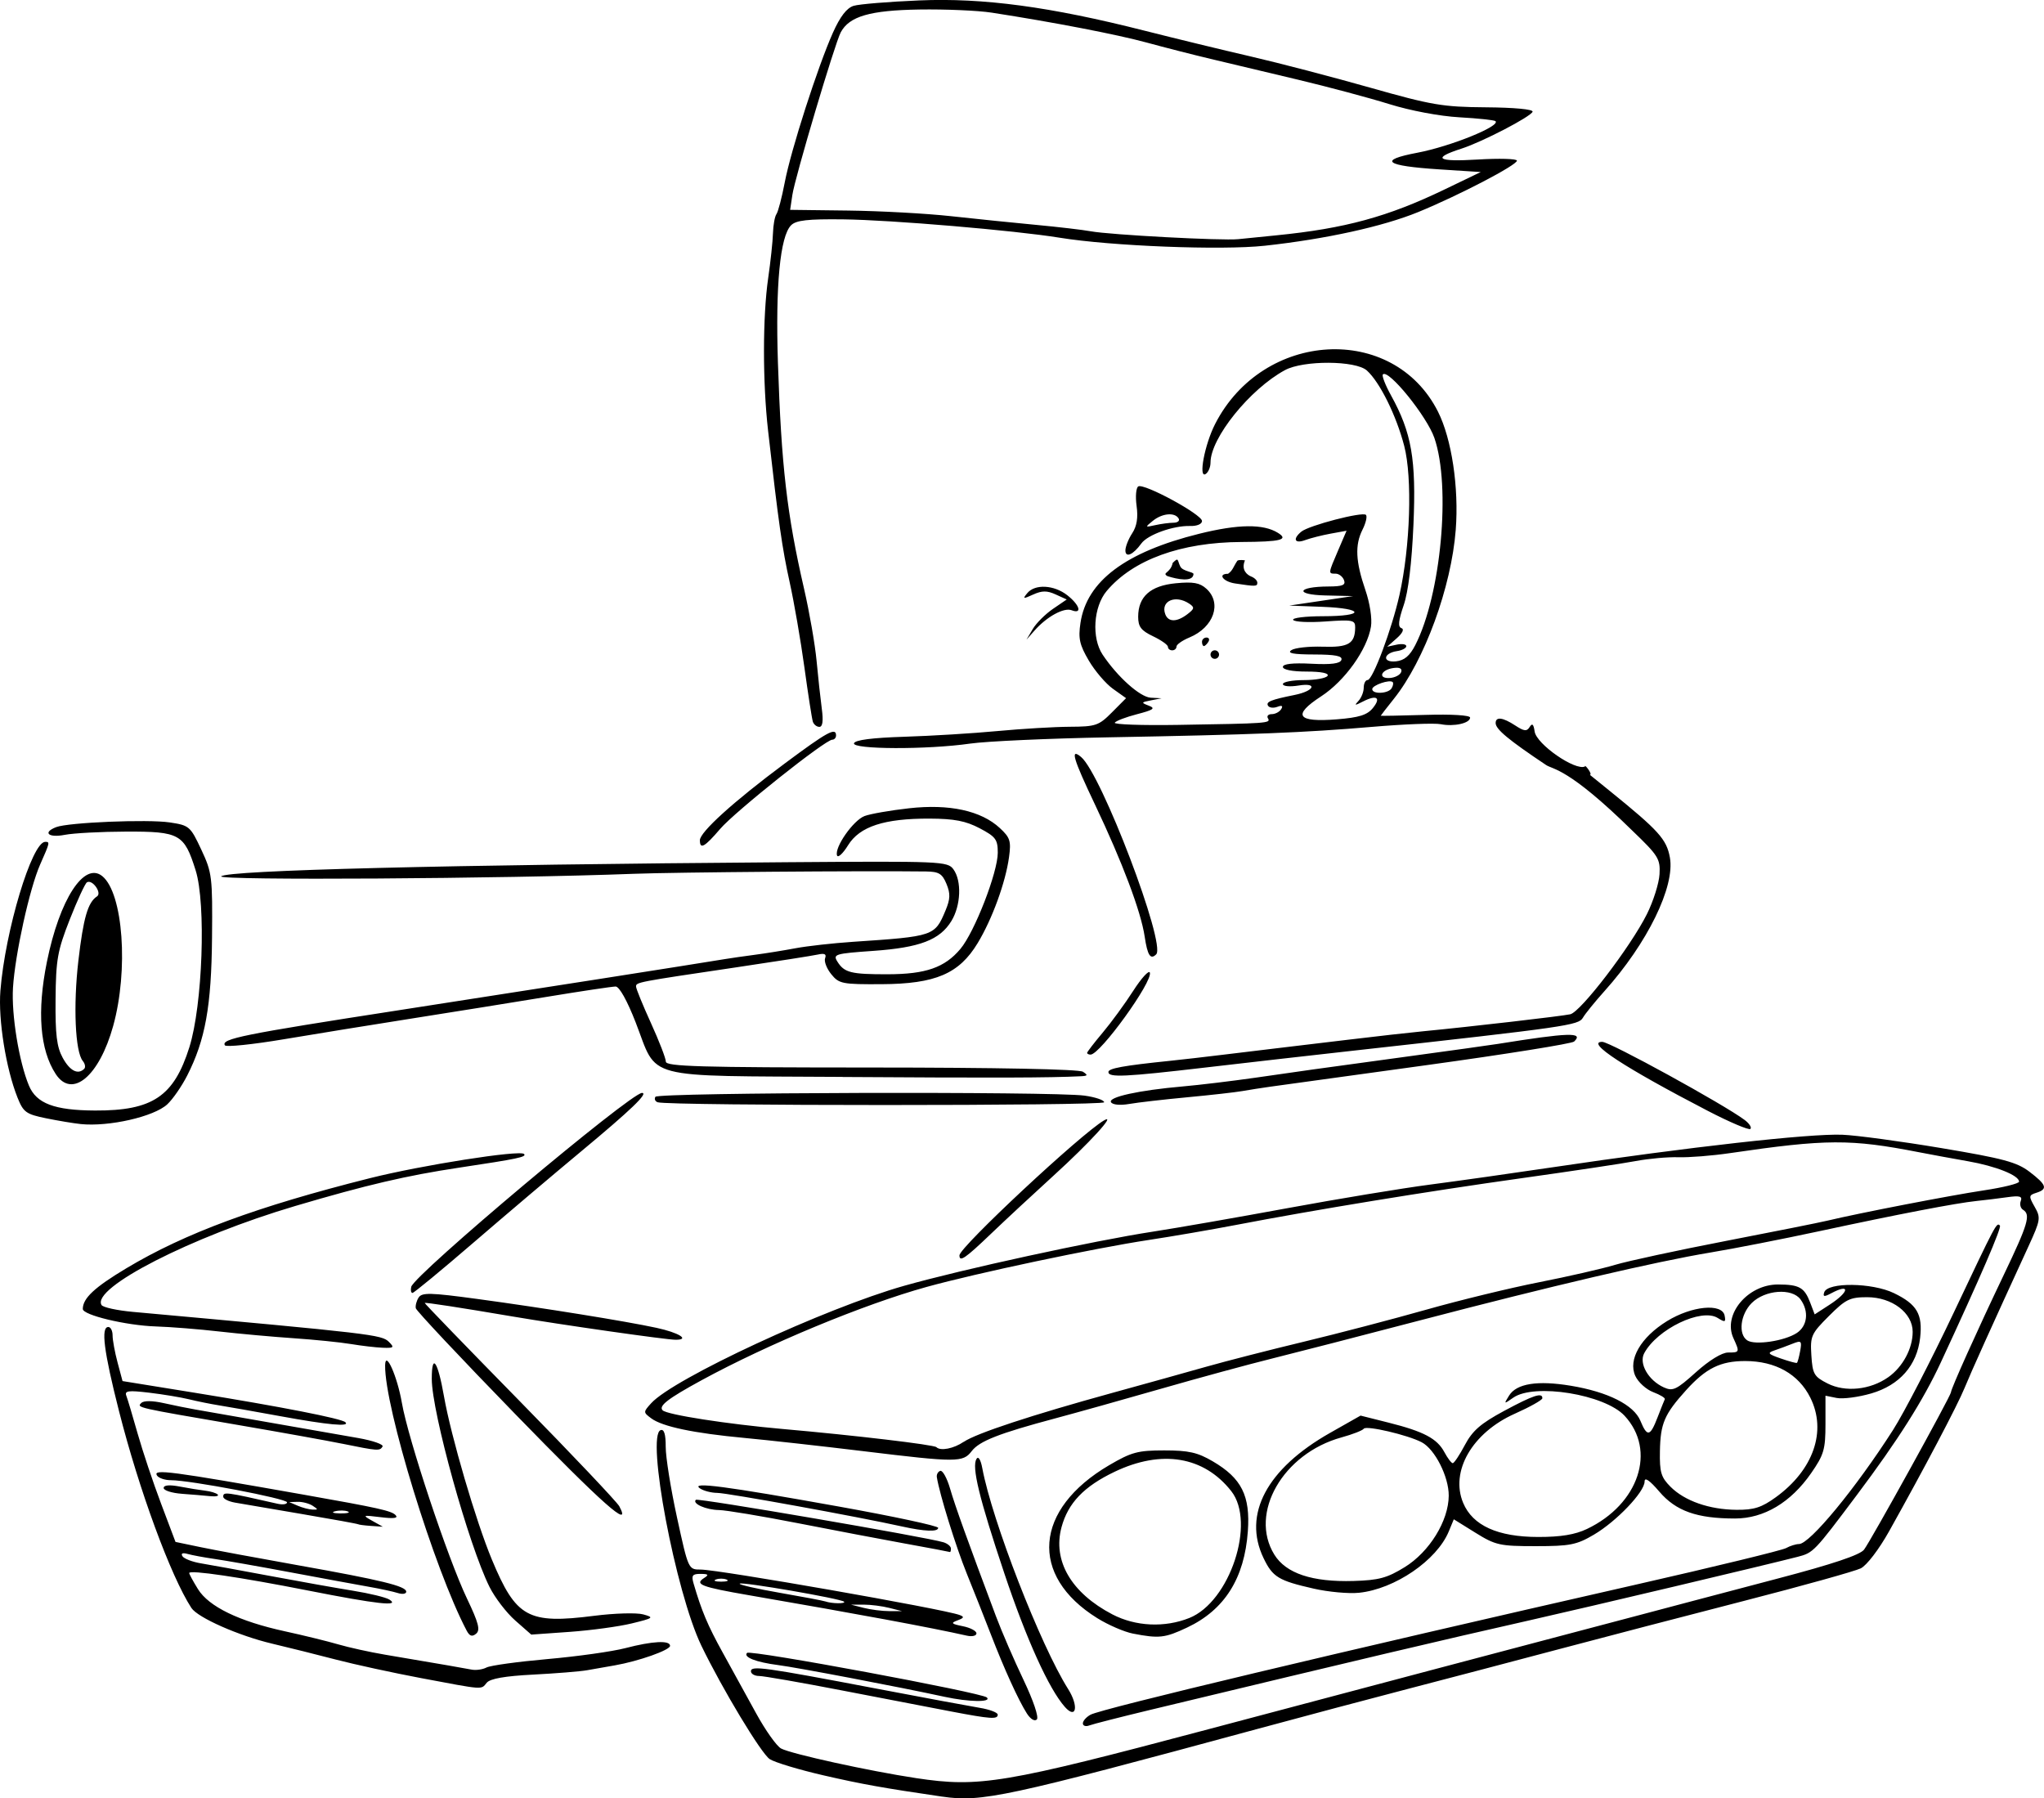 <?xml version="1.0" encoding="UTF-8" standalone="no"?>
<svg
   xmlns:dc="http://purl.org/dc/elements/1.1/"
   xmlns:cc="http://creativecommons.org/ns#"
   xmlns:rdf="http://www.w3.org/1999/02/22-rdf-syntax-ns#"
   xmlns:svg="http://www.w3.org/2000/svg"
   xmlns="http://www.w3.org/2000/svg"
   xmlns:sodipodi="http://sodipodi.sourceforge.net/DTD/sodipodi-0.dtd"
   xmlns:inkscape="http://www.inkscape.org/namespaces/inkscape"
   inkscape:export-ydpi="300"
   inkscape:export-xdpi="300"
   inkscape:export-filename="/home/lump/Dropbox/random shit/Other/commiecliff.png"
   width="127.084mm"
   height="111.808mm"
   viewBox="0 0 127.084 111.808"
   version="1.1"
   id="svg880"
   sodipodi:docname="lemonadetank-line.svg"
   inkscape:version="1.0 (4035a4fb49, 2020-05-01)">
  <defs
     id="defs874">
    <rect
       x="1.282"
       y="199.724"
       width="218.732"
       height="96.14"
       id="rect1461" />
    <filter
       id="filter2451"
       inkscape:label="Duochrome"
       style="color-interpolation-filters:sRGB">
      <feColorMatrix
         id="feColorMatrix2431"
         result="colormatrix1"
         type="luminanceToAlpha" />
      <feFlood
         id="feFlood2433"
         result="flood1"
         flood-color="rgb(0,0,0)"
         flood-opacity="1" />
      <feComposite
         id="feComposite2435"
         result="composite1"
         operator="out"
         in2="colormatrix1" />
      <feFlood
         id="feFlood2437"
         result="flood2"
         flood-color="rgb(255,255,255)"
         flood-opacity="1" />
      <feComposite
         id="feComposite2439"
         operator="in"
         result="composite2"
         in2="colormatrix1" />
      <feComposite
         k4="0"
         k1="0"
         id="feComposite2441"
         result="composite3"
         operator="arithmetic"
         k3="1"
         k2="1"
         in2="composite1"
         in="composite2" />
      <feColorMatrix
         id="feColorMatrix2443"
         result="colormatrix2"
         values="2 -1 0 0 0 0 2 -1 0 0 -1 0 2 0 0 0 0 0 1 0 "
         type="matrix"
         in="composite3" />
      <feComposite
         k4="0"
         k3="0"
         k1="0"
         id="feComposite2445"
         result="composite4"
         k2="1.241"
         operator="arithmetic"
         in2="composite3"
         in="colormatrix2" />
      <feBlend
         id="feBlend2447"
         result="blend"
         mode="normal"
         in2="composite3"
         in="composite4" />
      <feComposite
         id="feComposite2449"
         operator="in"
         in2="SourceGraphic" />
    </filter>
  </defs>
  <sodipodi:namedview
     inkscape:snap-global="false"
     id="base"
     pagecolor="#ffffff"
     bordercolor="#666666"
     borderopacity="1.0"
     inkscape:pageopacity="0.0"
     inkscape:pageshadow="2"
     inkscape:zoom="1.5575486"
     inkscape:cx="197.47536"
     inkscape:cy="200.17586"
     inkscape:document-units="mm"
     inkscape:current-layer="g1584"
     inkscape:document-rotation="0"
     showgrid="false"
     fit-margin-top="0"
     fit-margin-left="0"
     fit-margin-right="0"
     fit-margin-bottom="0"
     inkscape:window-width="1898"
     inkscape:window-height="1034"
     inkscape:window-x="10"
     inkscape:window-y="34"
     inkscape:window-maximized="0" />
  <g
     inkscape:label="Layer 1"
     inkscape:groupmode="layer"
     id="layer1"
     transform="translate(-33.964,-61.801)">
    <g
       id="g1584">
      <path
         sodipodi:nodetypes="csssssssssssssscssssssssssssssssssssssssscsscssssscssssssssssssccsscsscssssssscssccssssssssssscsssssssssssccssssssssssssssssssssssssssssssssssssssscssscccssssssscssssssssscssscsssssssssssssssccsssscsscccsssscssssssssssssssssssssssscsssscssssscsscsssssssssssssssssscscsscsssscsssssssscssssscsssscssssssscssssssssssssssssssssssscscssscssssssssscssssssscssccccccccssccssssssssssscsscssccssssssssssssssssssscsssssssssssssssssssssssssssssssccssssssscscsccccscscsscssscsssssscsssssssssssssssscsssssscscsssscssscssssssscsscsssscsssscssssssscccssssccssssssccssssssssssssssssscsscscssssssssccsssscssscsssssssssccsscsssscccsscsscsssscssssssssssssssscsssscssccscccssccsssscssssssscsssccccssscssssssssssssssssssssssssccsscsscssssssssscssssssssssssssssssssscssccsscsssscscsssscssccsssssccsccssscsssscsssc"
         id="path2453"
         d="m 92.558,173.501 c -3.709,-0.543 -5.012,-0.777 -7.402,-1.327 -1.524,-0.351 -3.025,-0.804 -3.335,-1.007 -0.529,-0.347 -2.945,-4.354 -4.246,-7.044 -1.609,-3.327 -3.456,-13.103 -2.534,-13.411 0.215,-0.072 0.316,0.264 0.313,1.041 -0.003,0.631 0.313,2.605 0.702,4.388 0.706,3.237 0.708,3.241 1.474,3.241 1.117,0 15.069,2.447 16.085,2.821 0.318,0.117 0.294,0.184 -0.12,0.338 -0.437,0.163 -0.386,0.218 0.331,0.362 0.466,0.093 0.848,0.294 0.848,0.446 0,0.152 -0.268,0.216 -0.595,0.142 -2.234,-0.503 -6.813,-1.353 -13.513,-2.508 -3.023,-0.521 -3.447,-0.684 -2.817,-1.082 0.306,-0.193 0.257,-0.247 -0.224,-0.25 -0.511,-0.003 -0.584,0.095 -0.44,0.591 0.493,1.695 0.879,2.612 1.812,4.299 0.563,1.019 1.497,2.717 2.076,3.775 0.579,1.057 1.278,2.043 1.555,2.191 0.63,0.337 5.476,1.4 8.399,1.842 3.927,0.594 5.454,0.339 18.167,-3.04 6.403,-1.702 12.713,-3.375 14.023,-3.719 1.31,-0.344 4.227,-1.115 6.482,-1.714 2.256,-0.599 5.232,-1.386 6.615,-1.748 1.382,-0.362 2.692,-0.709 2.91,-0.771 0.218,-0.061 2.639,-0.7 5.379,-1.419 3.382,-0.888 5.102,-1.463 5.354,-1.792 0.421,-0.548 5.406,-9.571 5.406,-9.785 0,-0.215 1.642,-3.865 3.281,-7.294 1.521,-3.182 1.689,-3.751 1.199,-4.054 -0.155,-0.096 -0.218,-0.342 -0.14,-0.547 0.112,-0.292 -0.068,-0.342 -0.842,-0.233 -0.542,0.076 -1.401,0.182 -1.911,0.234 -1.258,0.129 -4.864,0.822 -9.79,1.882 -2.256,0.485 -5.292,1.08 -6.747,1.321 -3.401,0.564 -9.952,2.095 -18.124,4.236 -3.565,0.934 -7.673,1.993 -9.128,2.354 -1.455,0.361 -4.551,1.203 -6.879,1.872 -2.328,0.669 -5.305,1.502 -6.615,1.852 -3.491,0.932 -4.711,1.41 -5.188,2.034 -0.542,0.71 -0.919,0.71 -6.719,0.006 -2.619,-0.318 -5.953,-0.689 -7.408,-0.825 -3.163,-0.295 -5.109,-0.704 -5.8,-1.22 -0.5,-0.373 -0.5,-0.388 -0.003,-0.937 1.389,-1.534 10.809,-5.908 15.725,-7.301 3.622,-1.026 11.777,-2.801 15.478,-3.369 1.455,-0.223 5.221,-0.88 8.368,-1.46 3.147,-0.58 7.136,-1.239 8.864,-1.464 1.728,-0.226 5.166,-0.712 7.639,-1.08 8.444,-1.257 15.967,-2.101 17.992,-2.019 0.873,0.035 3.638,0.409 6.145,0.829 3.863,0.648 4.699,0.873 5.49,1.476 1.062,0.81 1.148,1.074 0.423,1.304 -0.476,0.151 -0.483,0.21 -0.102,0.878 0.384,0.674 0.361,0.817 -0.382,2.436 -2.361,5.138 -3.573,7.823 -3.977,8.814 -0.443,1.086 -2.491,4.976 -4.693,8.913 -0.63,1.127 -1.392,2.124 -1.764,2.308 -0.36,0.178 -3.621,1.087 -7.247,2.02 -3.626,0.933 -8.855,2.297 -11.62,3.032 -2.765,0.735 -6.932,1.83 -9.26,2.435 -2.328,0.605 -6.555,1.729 -9.393,2.499 -15.658,4.245 -17.138,4.563 -19.579,4.206 z m -3.307,-11.737 c -0.437,-0.111 -1.151,-0.202 -1.587,-0.202 h -0.794 l 0.794,0.202 c 0.437,0.111 1.151,0.202 1.587,0.202 h 0.794 z m -2.81,-0.385 c -0.187,-0.187 -6.356,-1.254 -6.487,-1.122 -0.064,0.064 1.049,0.319 2.473,0.566 1.425,0.247 2.71,0.491 2.855,0.541 0.4,0.14 1.296,0.151 1.159,0.014 z m -7.31,-1.378 c -0.182,-0.073 -0.48,-0.073 -0.661,0 -0.182,0.073 -0.033,0.133 0.331,0.133 0.364,0 0.513,-0.06 0.331,-0.133 z m 14.751,-8.557 c 0.772,-0.53 4.228,-1.668 9.26,-3.052 1.965,-0.54 4.577,-1.268 5.806,-1.617 1.229,-0.349 3.967,-1.051 6.085,-1.56 2.118,-0.509 5.542,-1.405 7.609,-1.991 2.067,-0.586 5.222,-1.353 7.011,-1.705 1.79,-0.352 3.909,-0.836 4.709,-1.077 0.8,-0.24 3.896,-0.908 6.879,-1.485 2.983,-0.576 5.841,-1.147 6.35,-1.269 1.964,-0.47 7.641,-1.569 9.723,-1.882 1.201,-0.181 2.183,-0.424 2.183,-0.541 0,-0.389 -1.443,-0.965 -3.178,-1.269 -0.944,-0.165 -2.312,-0.417 -3.039,-0.559 -4.262,-0.832 -5.759,-0.825 -11.774,0.057 -1.091,0.16 -2.527,0.274 -3.189,0.253 -0.663,-0.021 -1.853,0.086 -2.646,0.236 -0.793,0.151 -4.001,0.633 -7.13,1.071 -5.845,0.819 -12.829,1.962 -17.727,2.902 -1.528,0.293 -3.969,0.713 -5.424,0.934 -3.413,0.517 -10.693,2.057 -13.817,2.921 -3.903,1.08 -9.87,3.555 -13.997,5.804 -2.091,1.14 -2.682,1.597 -2.413,1.866 0.276,0.276 4.012,0.857 7.473,1.162 4.44,0.391 9.395,0.977 9.547,1.129 0.253,0.253 1.08,0.091 1.697,-0.332 z m 7.408,17.501 c 0,-0.156 0.216,-0.399 0.48,-0.541 0.698,-0.374 15.234,-3.84 33.915,-8.088 4.875,-1.109 9.07,-2.129 9.323,-2.268 0.253,-0.139 0.615,-0.253 0.806,-0.253 0.671,0 3.529,-3.465 5.848,-7.093 0.68,-1.063 2.374,-4.338 3.765,-7.276 2.661,-5.621 2.671,-5.64 2.879,-5.432 0.12,0.12 -1.214,3.212 -3.67,8.502 -1.097,2.364 -2.669,4.847 -5.227,8.255 -2.659,3.545 -2.698,3.585 -3.684,3.84 -1.82,0.472 -12.912,3.099 -16.656,3.945 -5.617,1.27 -10.173,2.346 -23.612,5.575 -1.855,0.446 -3.551,0.879 -3.77,0.963 -0.219,0.084 -0.398,0.025 -0.398,-0.131 z m -3.483,-0.619 c -0.528,-0.832 -1.406,-2.76 -2.234,-4.905 -0.38,-0.984 -1.053,-2.682 -1.495,-3.774 -0.686,-1.693 -1.698,-4.948 -1.866,-6.004 -0.028,-0.173 0.069,-0.352 0.214,-0.397 0.146,-0.045 0.42,0.454 0.61,1.109 0.315,1.085 1.091,3.243 2.854,7.938 0.355,0.946 1.124,2.722 1.709,3.947 0.616,1.292 0.964,2.325 0.829,2.461 -0.136,0.136 -0.396,-0.021 -0.621,-0.375 z m -4.719,-0.124 c -1.091,-0.208 -4.107,-0.789 -6.701,-1.291 -2.594,-0.502 -4.946,-0.913 -5.226,-0.913 -0.28,0 -0.509,-0.133 -0.509,-0.295 0,-0.364 0.818,-0.25 7.805,1.081 2.91,0.555 5.798,1.091 6.416,1.193 0.618,0.101 1.124,0.293 1.124,0.425 0,0.302 -0.43,0.273 -2.91,-0.2 z m 7.084,-0.28 c -0.991,-1.114 -2.396,-4.213 -3.765,-8.306 -1.571,-4.696 -2.037,-6.618 -1.729,-7.118 0.114,-0.184 0.261,0.053 0.359,0.58 0.617,3.287 3.618,11.009 5.338,13.733 0.667,1.056 0.509,1.913 -0.204,1.111 z m -7.481,-0.63 c -2.828,-0.614 -9.147,-1.818 -10.351,-1.973 -1.371,-0.176 -2.187,-0.497 -1.927,-0.757 0.206,-0.206 14.611,2.473 14.91,2.772 0.308,0.308 -1.128,0.285 -2.633,-0.042 z M 60.147,166.131 c -1.746,-0.329 -4.128,-0.847 -5.292,-1.151 -1.164,-0.304 -2.95,-0.75 -3.969,-0.991 -2.086,-0.493 -4.631,-1.619 -5.023,-2.222 -1.284,-1.974 -3.257,-7.342 -4.503,-12.249 -0.943,-3.717 -1.133,-5.217 -0.661,-5.217 0.146,0 0.265,0.236 0.265,0.525 0,0.289 0.139,1.046 0.309,1.681 l 0.309,1.156 4.519,0.731 c 5.361,0.867 9.111,1.601 9.338,1.828 0.294,0.294 -1.062,0.169 -4.025,-0.372 -1.601,-0.292 -3.327,-0.598 -3.836,-0.678 -0.509,-0.081 -1.343,-0.249 -1.852,-0.374 -0.509,-0.125 -1.63,-0.311 -2.489,-0.413 -1.299,-0.154 -1.539,-0.122 -1.418,0.193 0.08,0.208 0.396,1.266 0.703,2.351 0.307,1.084 0.962,3.043 1.456,4.353 l 0.898,2.381 1.55,0.323 c 0.852,0.178 3.574,0.683 6.048,1.124 5.216,0.929 6.747,1.303 6.747,1.648 0,0.136 -0.233,0.174 -0.517,0.084 -0.285,-0.09 -1.088,-0.265 -1.786,-0.387 -0.698,-0.123 -2.876,-0.524 -4.84,-0.892 -1.965,-0.368 -4.108,-0.746 -4.763,-0.84 -0.655,-0.095 -1.414,-0.235 -1.687,-0.313 -0.311,-0.089 -0.431,-0.036 -0.321,0.141 0.096,0.155 0.617,0.356 1.158,0.445 0.541,0.089 2.471,0.441 4.29,0.782 1.819,0.341 4.144,0.755 5.166,0.92 1.022,0.165 2.034,0.411 2.249,0.547 0.71,0.449 -0.763,0.286 -5.034,-0.557 -4.218,-0.832 -7.408,-1.302 -7.408,-1.091 0,0.066 0.244,0.515 0.543,0.998 0.675,1.092 2.55,2.002 5.41,2.625 1.164,0.254 2.652,0.619 3.307,0.811 0.655,0.192 1.965,0.481 2.91,0.641 3.699,0.626 4.914,0.836 5.388,0.929 0.271,0.053 0.688,-0.006 0.926,-0.131 0.238,-0.126 1.945,-0.361 3.794,-0.524 1.849,-0.163 4.027,-0.469 4.842,-0.681 1.692,-0.441 2.777,-0.496 2.777,-0.142 0,0.265 -1.958,0.957 -3.44,1.215 -0.509,0.089 -1.283,0.225 -1.72,0.302 -0.437,0.077 -1.949,0.199 -3.361,0.272 -1.75,0.09 -2.666,0.251 -2.877,0.505 -0.367,0.442 -0.115,0.46 -4.081,-0.287 z m 2.827,-2.961 c -2.006,-3.807 -5.107,-13.901 -5.065,-16.487 0.016,-0.977 0.755,0.679 1.041,2.333 0.39,2.257 2.86,9.682 4.047,12.166 0.724,1.515 0.84,1.962 0.57,2.187 -0.251,0.208 -0.406,0.156 -0.593,-0.198 z m 41.433,0.194 c -0.541,-0.105 -1.542,-0.538 -2.223,-0.962 -4.251,-2.644 -3.929,-6.771 0.742,-9.509 1.387,-0.813 1.783,-0.919 3.425,-0.919 1.518,0 2.069,0.124 3.019,0.681 1.79,1.049 2.336,2.139 2.178,4.347 -0.209,2.925 -1.447,4.886 -3.775,5.984 -1.382,0.652 -1.744,0.692 -3.366,0.377 z m 3.502,-0.971 c 2.521,-1.009 4.149,-5.929 2.608,-7.887 -1.702,-2.164 -4.328,-2.6 -7.251,-1.205 -1.909,0.911 -2.897,1.943 -3.303,3.448 -0.562,2.087 0.607,4.088 3.165,5.421 1.441,0.751 3.25,0.835 4.78,0.223 z m -41.907,0.159 c -0.547,-0.48 -1.267,-1.419 -1.601,-2.087 -1.293,-2.584 -3.592,-10.865 -3.592,-12.938 0,-1.644 0.373,-1.114 0.758,1.078 0.438,2.491 1.985,7.767 2.975,10.146 1.509,3.625 2.246,4.031 6.371,3.505 1.265,-0.161 2.634,-0.2 3.043,-0.087 0.695,0.192 0.648,0.229 -0.712,0.561 -0.8,0.195 -2.534,0.431 -3.852,0.525 l -2.397,0.17 z m 49.638,-1.985 c -2.19,-0.497 -2.55,-0.717 -3.119,-1.903 -1.303,-2.715 0.205,-5.55 4.138,-7.779 l 1.897,-1.075 1.723,0.433 c 2.207,0.554 3.035,0.991 3.489,1.841 0.201,0.376 0.435,0.684 0.52,0.684 0.085,0 0.424,-0.508 0.753,-1.129 0.474,-0.893 0.983,-1.336 2.432,-2.117 1.818,-0.979 2.398,-1.171 2.385,-0.789 -0.004,0.109 -0.778,0.543 -1.72,0.963 -2.637,1.178 -4.024,3.578 -3.203,5.542 0.588,1.407 2.149,2.116 4.665,2.118 1.404,10e-4 2.291,-0.144 3.034,-0.499 3.226,-1.539 4.337,-4.887 2.335,-7.038 -1.236,-1.328 -5.612,-2.039 -6.918,-1.124 -0.591,0.414 -0.599,0.411 -0.26,-0.132 0.466,-0.747 1.764,-0.953 3.836,-0.609 2.308,0.382 3.919,1.193 4.327,2.178 0.424,1.024 0.604,0.989 1.066,-0.209 0.21,-0.546 0.414,-1.055 0.452,-1.132 0.038,-0.077 -0.286,-0.274 -0.72,-0.438 -0.435,-0.164 -0.936,-0.619 -1.115,-1.011 -0.462,-1.015 0.34,-2.4 1.976,-3.408 1.529,-0.942 3.419,-1.125 3.577,-0.345 0.084,0.417 0.028,0.437 -0.431,0.15 -1.011,-0.631 -3.764,0.692 -4.569,2.196 -0.341,0.637 0.26,1.683 1.216,2.119 0.565,0.258 0.782,0.156 1.999,-0.938 0.82,-0.737 1.617,-1.227 1.998,-1.227 0.728,0 0.734,-0.017 0.331,-0.902 -0.667,-1.465 0.898,-3.335 2.785,-3.328 1.317,0.005 1.634,0.185 1.994,1.131 l 0.277,0.728 0.927,-0.601 c 1.236,-0.801 1.308,-1.358 0.092,-0.707 -0.428,0.229 -0.518,0.215 -0.425,-0.066 0.21,-0.636 2.98,-0.603 4.334,0.052 1.432,0.693 1.794,1.31 1.629,2.776 -0.193,1.714 -1.276,2.947 -3.038,3.46 -0.798,0.232 -1.766,0.359 -2.15,0.282 l -0.698,-0.14 v 1.766 c 0,1.574 -0.097,1.905 -0.89,3.048 -1.268,1.826 -2.936,2.82 -4.734,2.82 -2.368,0 -3.671,-0.462 -4.704,-1.669 -0.609,-0.712 -0.918,-0.923 -0.918,-0.629 0,0.646 -1.749,2.479 -3.153,3.304 -1.077,0.633 -1.483,0.713 -3.617,0.713 -2.238,0 -2.498,-0.058 -3.748,-0.835 l -1.344,-0.835 -0.313,0.756 c -0.745,1.798 -3.36,3.584 -5.58,3.812 -0.639,0.066 -1.908,-0.05 -2.819,-0.257 z m 5.652,-1.329 c 1.546,-0.953 2.737,-2.883 2.746,-4.45 0.007,-1.177 -0.86,-2.89 -1.681,-3.32 -0.873,-0.458 -3.453,-1.06 -3.602,-0.842 -0.074,0.108 -0.696,0.35 -1.382,0.539 -3.643,1.001 -5.77,4.712 -4.178,7.288 0.723,1.17 2.357,1.714 4.922,1.639 1.571,-0.046 2.09,-0.186 3.175,-0.855 z m 23.081,-4.352 c 2.343,-1.698 3.182,-4.117 2.146,-6.192 -0.734,-1.469 -2.169,-2.276 -4.051,-2.276 -1.537,0 -2.436,0.444 -3.672,1.812 -1.351,1.496 -1.597,2.068 -1.628,3.792 -0.024,1.308 0.07,1.623 0.656,2.21 0.885,0.886 2.413,1.42 4.105,1.435 1.09,0.009 1.56,-0.141 2.443,-0.781 z m 6.993,-7.463 c 0.902,-0.638 1.517,-1.783 1.517,-2.821 0,-1.178 -1.283,-2.153 -2.833,-2.153 -1.073,0 -1.334,0.129 -2.376,1.171 -1.102,1.102 -1.166,1.246 -1.09,2.447 0.074,1.16 0.166,1.319 1.007,1.746 1.105,0.56 2.659,0.399 3.774,-0.39 z m -5.478,-1.631 c 0.114,-0.627 0.07,-0.668 -0.475,-0.451 -0.33,0.132 -0.838,0.32 -1.129,0.418 -0.456,0.154 -0.401,0.223 0.397,0.5 0.509,0.177 0.961,0.3 1.004,0.273 0.043,-0.027 0.134,-0.36 0.203,-0.74 z m -0.215,-1.114 c 0.671,-0.439 0.774,-1.354 0.236,-2.091 -0.529,-0.723 -2.211,-0.598 -3.035,0.225 -0.706,0.706 -0.852,1.936 -0.277,2.321 0.472,0.316 2.313,0.043 3.076,-0.456 z m -55.364,13.102 c -1.455,-0.264 -4.491,-0.842 -6.747,-1.283 -2.256,-0.441 -4.458,-0.808 -4.895,-0.815 -0.809,-0.013 -1.679,-0.398 -1.44,-0.637 0.122,-0.122 14.361,2.32 15.397,2.641 0.255,0.079 0.463,0.254 0.463,0.39 0,0.136 -0.03,0.233 -0.066,0.215 -0.036,-0.017 -1.257,-0.248 -2.712,-0.512 z m -0.265,-1.077 c -2.739,-0.607 -10.862,-2.084 -11.478,-2.087 -0.381,-0.002 -0.871,-0.131 -1.089,-0.285 -0.594,-0.421 1.579,-0.136 8.665,1.137 3.383,0.608 6.152,1.201 6.152,1.319 0,0.261 -0.834,0.23 -2.249,-0.084 z M 56.227,156.565 c -0.03,-0.029 -1.6,-0.315 -3.491,-0.635 -1.89,-0.32 -3.765,-0.64 -4.165,-0.711 -0.4,-0.071 -0.728,-0.235 -0.728,-0.364 0,-0.32 0.121,-0.305 3.373,0.434 0.327,0.074 0.595,0.035 0.595,-0.087 0,-0.23 -6.02,-1.376 -7.225,-1.376 -0.374,0 -0.763,-0.133 -0.864,-0.296 -0.257,-0.415 0.808,-0.275 9.148,1.2 4.629,0.819 5.431,0.998 5.689,1.267 0.183,0.191 -0.102,0.231 -0.926,0.129 -1.128,-0.139 -1.156,-0.128 -0.529,0.223 l 0.661,0.37 -0.742,-0.051 c -0.408,-0.028 -0.767,-0.075 -0.796,-0.105 z m -0.639,-0.796 c -0.179,-0.072 -0.536,-0.077 -0.794,-0.01 -0.257,0.067 -0.111,0.126 0.326,0.132 0.437,0.005 0.647,-0.05 0.468,-0.122 z m -2.188,-0.356 c -0.218,-0.141 -0.635,-0.25 -0.926,-0.242 l -0.529,0.015 0.529,0.227 c 0.291,0.125 0.708,0.234 0.926,0.242 0.353,0.013 0.353,-0.014 0,-0.242 z m 12.568,-5.729 c -3.347,-3.441 -6.115,-6.387 -6.151,-6.547 -0.036,-0.16 0.043,-0.46 0.175,-0.666 0.207,-0.321 0.722,-0.309 3.638,0.086 4.105,0.556 9.237,1.383 11.148,1.796 1.395,0.301 2.106,0.743 1.194,0.742 -0.588,-7.9e-4 -7.071,-0.926 -10.136,-1.447 -3.285,-0.558 -5.418,-0.886 -5.466,-0.841 -0.023,0.022 2.63,2.764 5.896,6.093 3.266,3.329 6.057,6.276 6.203,6.548 0.793,1.482 -0.998,-0.106 -6.5,-5.763 z m -20.704,4.986 c -0.618,-0.045 -1.124,-0.207 -1.124,-0.36 0,-0.179 0.354,-0.211 0.992,-0.09 0.546,0.104 1.264,0.22 1.596,0.259 0.332,0.038 0.68,0.145 0.772,0.238 0.093,0.093 -0.12,0.138 -0.472,0.102 -0.352,-0.037 -1.146,-0.104 -1.765,-0.148 z m 9.988,-3.11 c -0.946,-0.193 -3.863,-0.717 -6.482,-1.166 -6.368,-1.091 -6.312,-1.078 -6.022,-1.368 0.155,-0.155 0.688,-0.15 1.415,0.012 0.642,0.143 1.524,0.322 1.961,0.396 0.847,0.145 7.372,1.288 10.119,1.772 0.909,0.16 1.587,0.399 1.506,0.529 -0.175,0.283 -0.282,0.275 -2.497,-0.176 z m 0.529,-6.199 c -0.655,-0.11 -2.262,-0.273 -3.572,-0.362 -1.31,-0.089 -3.393,-0.278 -4.63,-0.42 -1.237,-0.142 -3.008,-0.283 -3.936,-0.313 -1.84,-0.06 -4.531,-0.705 -4.531,-1.085 0,-0.665 0.728,-1.346 2.712,-2.533 3.64,-2.179 8.102,-3.829 15.127,-5.596 3.22,-0.81 9.332,-1.77 9.595,-1.507 0.182,0.182 -0.381,0.301 -4.018,0.847 -3.282,0.493 -5.762,1.073 -10.198,2.383 -6.449,1.905 -12.705,5.103 -12.052,6.161 0.09,0.145 0.965,0.336 1.946,0.425 14.959,1.357 15.472,1.417 15.927,1.872 0.343,0.343 0.296,0.386 -0.395,0.358 -0.431,-0.017 -1.32,-0.121 -1.975,-0.231 z m 3.751,-3.556 c 0.167,-0.739 13.632,-12.052 14.348,-12.056 0.421,-0.002 -0.69,1.064 -3.811,3.657 -1.673,1.39 -4.675,3.934 -6.669,5.652 -1.995,1.719 -3.7,3.125 -3.79,3.125 -0.09,0 -0.125,-0.17 -0.078,-0.378 z m 34.085,-1.959 c 0,-0.502 7.574,-7.571 8.991,-8.39 0.797,-0.461 -0.901,1.398 -3.126,3.422 -1.261,1.147 -3.023,2.784 -3.915,3.638 -1.595,1.527 -1.95,1.769 -1.95,1.331 z m 46.533,-8.98 c -5.184,-2.69 -7.634,-4.292 -6.565,-4.292 0.472,0 7.542,3.879 8.847,4.853 0.291,0.217 0.454,0.469 0.363,0.56 -0.091,0.091 -1.281,-0.414 -2.645,-1.121 z m -101.169,0.818 c -0.437,-0.044 -1.408,-0.207 -2.16,-0.36 -1.236,-0.253 -1.404,-0.375 -1.766,-1.28 -0.719,-1.798 -1.208,-4.844 -1.066,-6.645 0.293,-3.722 1.96,-9.26 2.786,-9.26 0.302,0 0.295,0.032 -0.316,1.412 -0.655,1.481 -1.559,5.579 -1.687,7.653 -0.104,1.679 0.373,4.609 0.992,6.091 0.465,1.113 1.588,1.536 4.107,1.548 3.575,0.017 4.903,-0.874 5.867,-3.935 0.822,-2.612 1.046,-8.913 0.39,-10.998 -0.712,-2.262 -0.991,-2.418 -4.323,-2.408 -1.554,0.004 -3.272,0.096 -3.817,0.202 -1.014,0.199 -1.395,-0.147 -0.529,-0.481 0.758,-0.292 5.692,-0.497 7.054,-0.292 1.22,0.183 1.285,0.238 1.966,1.691 0.671,1.431 0.702,1.688 0.668,5.47 -0.039,4.266 -0.416,6.363 -1.545,8.58 -0.339,0.665 -0.895,1.469 -1.237,1.786 -0.829,0.769 -3.625,1.406 -5.384,1.227 z m 35.876,-1.354 c -0.161,-0.054 -0.225,-0.206 -0.143,-0.34 0.169,-0.273 24.723,-0.341 26.672,-0.074 0.675,0.092 1.228,0.279 1.228,0.414 0,0.229 -27.069,0.229 -27.757,-2.6e-4 z m 28.183,-0.004 c -0.197,-0.318 1.725,-0.741 4.468,-0.981 1.019,-0.089 3.043,-0.333 4.498,-0.541 1.455,-0.208 3.063,-0.438 3.572,-0.511 0.509,-0.073 3.129,-0.432 5.821,-0.798 2.692,-0.366 5.252,-0.723 5.689,-0.793 4.426,-0.709 5.362,-0.738 4.745,-0.147 -0.136,0.13 -4.236,0.786 -9.11,1.458 -4.875,0.672 -9.28,1.279 -9.79,1.35 -0.509,0.071 -1.283,0.192 -1.72,0.269 -0.437,0.077 -1.984,0.252 -3.44,0.388 -1.455,0.136 -3.077,0.323 -3.604,0.415 -0.56,0.097 -1.029,0.053 -1.128,-0.108 z m -65.611,-1.751 c -0.985,-1.503 -1.173,-3.891 -0.549,-6.974 0.788,-3.895 2.322,-6.261 3.452,-5.323 1.29,1.07 1.632,5.835 0.669,9.308 -0.868,3.13 -2.555,4.542 -3.572,2.989 z m 1.77,-0.324 c 0.096,-0.096 0.056,-0.316 -0.088,-0.49 -0.473,-0.57 -0.599,-3.43 -0.274,-6.229 0.31,-2.666 0.589,-3.631 1.158,-4.001 0.327,-0.212 -0.293,-1.081 -0.625,-0.875 -0.117,0.072 -0.598,1.113 -1.069,2.312 -0.763,1.942 -0.86,2.486 -0.882,4.959 -0.02,2.197 0.073,2.958 0.444,3.638 0.445,0.814 0.949,1.073 1.336,0.686 z m 47.156,0.502 c -12.623,-0.081 -11.463,0.226 -12.871,-3.394 -0.526,-1.351 -1.014,-2.225 -1.244,-2.225 -0.208,0 -2.121,0.286 -4.251,0.637 -2.13,0.35 -5.897,0.955 -8.37,1.344 -2.474,0.389 -6.082,0.974 -8.018,1.299 -1.936,0.325 -3.58,0.494 -3.654,0.376 -0.251,-0.406 1.098,-0.679 10.746,-2.172 8.491,-1.314 18.313,-2.854 20.346,-3.19 0.379,-0.063 1.225,-0.184 1.879,-0.27 0.655,-0.086 1.786,-0.268 2.514,-0.405 0.728,-0.137 2.335,-0.316 3.572,-0.399 5.032,-0.337 5.081,-0.354 5.747,-1.948 0.299,-0.714 0.31,-1.047 0.059,-1.654 -0.263,-0.635 -0.472,-0.761 -1.275,-0.771 -3.835,-0.048 -15.56,0.045 -18.158,0.145 -8.088,0.31 -25.918,0.419 -25.66,0.158 0.375,-0.38 14.057,-0.722 35.14,-0.878 9.648,-0.071 10.023,-0.056 10.385,0.44 0.525,0.718 0.466,2.245 -0.123,3.212 -0.719,1.179 -1.966,1.657 -4.86,1.86 -2.375,0.167 -2.517,0.209 -2.232,0.665 0.431,0.691 0.843,0.794 3.138,0.789 2.361,-0.005 3.536,-0.415 4.511,-1.575 0.881,-1.047 2.324,-4.76 2.324,-5.98 0,-0.824 -0.127,-0.996 -1.124,-1.521 -0.868,-0.457 -1.578,-0.594 -3.109,-0.601 -2.824,-0.012 -4.353,0.487 -5.077,1.66 -0.319,0.516 -0.627,0.799 -0.684,0.628 -0.167,-0.501 1.008,-2.181 1.712,-2.448 0.356,-0.135 1.602,-0.353 2.769,-0.483 2.505,-0.28 4.477,0.15 5.642,1.231 0.641,0.594 0.708,0.807 0.57,1.812 -0.215,1.569 -1.047,3.85 -1.949,5.34 -1.153,1.906 -2.621,2.535 -5.964,2.554 -2.463,0.014 -2.656,-0.024 -3.141,-0.623 -0.284,-0.351 -0.455,-0.798 -0.38,-0.994 0.097,-0.253 -0.033,-0.319 -0.451,-0.226 -0.324,0.072 -2.612,0.431 -5.086,0.797 -6.171,0.915 -6.218,0.924 -6.218,1.193 0,0.131 0.417,1.152 0.926,2.27 0.509,1.118 0.926,2.196 0.926,2.396 0,0.304 2.112,0.365 12.766,0.368 7.785,0.002 12.921,0.104 13.163,0.261 0.33,0.213 0.308,0.261 -0.132,0.282 -1.959,0.096 -5.257,0.106 -14.803,0.045 z m 16.523,-0.303 c 0,-0.229 0.931,-0.398 3.836,-0.697 0.728,-0.075 2.216,-0.246 3.307,-0.38 1.091,-0.134 2.52,-0.307 3.175,-0.383 0.655,-0.077 2.679,-0.319 4.498,-0.538 1.819,-0.219 3.962,-0.461 4.763,-0.537 2.853,-0.273 8.608,-0.938 9.138,-1.056 0.649,-0.144 3.747,-4.191 4.763,-6.223 0.4,-0.8 0.754,-1.919 0.786,-2.485 0.054,-0.952 -0.073,-1.156 -1.692,-2.709 -4.018,-3.946 -4.92,-3.783 -5.367,-4.083 -2.341,-1.566 -3.13,-2.223 -3.13,-2.605 0,-0.412 0.444,-0.356 1.223,0.154 0.55,0.36 0.715,0.377 0.893,0.089 0.157,-0.254 0.243,-0.176 0.308,0.283 0.112,0.787 2.531,2.465 3.133,2.173 -0.058,-0.192 0.5,0.492 0.302,0.52 l 1.238,1.002 c 3.042,2.462 3.529,3.001 3.736,4.135 0.329,1.806 -1.394,5.328 -4.063,8.305 -0.594,0.663 -1.2,1.409 -1.345,1.659 -0.274,0.471 -0.947,0.567 -14.287,2.05 -2.619,0.291 -6.764,0.763 -9.21,1.049 -4.968,0.58 -6.004,0.629 -6.004,0.28 z m -1.323,-1.19 c 0,-0.059 0.435,-0.625 0.967,-1.257 0.532,-0.632 1.386,-1.801 1.898,-2.598 0.512,-0.797 0.979,-1.308 1.036,-1.137 0.187,0.562 -3.092,5.099 -3.686,5.099 -0.118,0 -0.215,-0.048 -0.215,-0.107 z m 3.578,-7.235 c -0.23,-1.55 -1.389,-4.628 -3.085,-8.195 -1.373,-2.886 -1.565,-3.545 -0.868,-2.966 1.26,1.046 5.294,11.644 4.67,12.269 -0.356,0.356 -0.542,0.069 -0.717,-1.108 z m -27.655,-5.983 c 0,-0.51 2.095,-2.407 5.262,-4.763 2.67,-1.987 3.205,-2.28 3.205,-1.755 0,0.146 -0.106,0.265 -0.235,0.265 -0.433,0 -6.046,4.466 -6.971,5.547 -0.967,1.13 -1.26,1.294 -1.26,0.707 z m 9.584,-6.033 c 0.068,-0.203 1.139,-0.341 3.131,-0.403 1.666,-0.052 4.269,-0.211 5.786,-0.354 1.517,-0.142 3.541,-0.262 4.498,-0.267 1.616,-0.008 1.803,-0.071 2.62,-0.893 l 0.88,-0.885 -0.813,-0.579 c -0.447,-0.318 -1.124,-1.11 -1.505,-1.759 -0.576,-0.984 -0.663,-1.373 -0.517,-2.342 0.39,-2.598 2.8,-4.406 7.389,-5.543 2.426,-0.601 3.975,-0.619 4.884,-0.057 0.696,0.43 0.186,0.558 -2.269,0.57 -3.757,0.019 -6.739,1.103 -8.373,3.045 -0.827,0.983 -0.95,2.916 -0.253,3.961 0.92,1.38 2.329,2.639 2.991,2.675 l 0.674,0.036 -0.661,0.129 c -0.614,0.12 -0.624,0.144 -0.132,0.331 0.43,0.164 0.294,0.263 -0.732,0.529 -0.694,0.18 -1.317,0.418 -1.386,0.529 -0.069,0.111 1.69,0.173 3.907,0.137 5.609,-0.09 5.805,-0.104 5.619,-0.404 -0.09,-0.146 0.015,-0.265 0.233,-0.265 0.218,0 0.483,-0.139 0.588,-0.31 0.128,-0.207 0.048,-0.255 -0.24,-0.144 -0.237,0.091 -0.497,0.06 -0.576,-0.068 -0.149,-0.242 0.175,-0.374 1.646,-0.67 1.245,-0.25 1.466,-0.785 0.243,-0.586 -0.537,0.087 -0.967,0.047 -0.967,-0.091 0,-0.136 0.588,-0.248 1.307,-0.248 0.719,0 1.381,-0.119 1.471,-0.265 0.102,-0.164 -0.394,-0.265 -1.307,-0.265 -0.886,0 -1.471,-0.115 -1.471,-0.289 0,-0.189 0.611,-0.257 1.764,-0.198 1.243,0.064 1.796,-0.007 1.874,-0.24 0.081,-0.243 -0.37,-0.332 -1.698,-0.335 -1.299,-0.003 -1.696,-0.079 -1.411,-0.27 0.218,-0.146 1.091,-0.242 1.94,-0.214 1.612,0.054 2.017,-0.186 2.025,-1.202 0.004,-0.454 -0.162,-0.487 -1.854,-0.366 -1.022,0.073 -1.922,0.03 -2,-0.097 -0.078,-0.126 0.758,-0.23 1.858,-0.23 2.631,0 2.589,-0.485 -0.051,-0.584 l -2.051,-0.077 1.984,-0.295 1.984,-0.295 -1.72,-0.04 c -1.938,-0.045 -1.765,-0.549 0.19,-0.557 0.882,-0.003 1.084,-0.087 0.964,-0.401 -0.084,-0.218 -0.318,-0.397 -0.521,-0.397 -0.467,0 -0.469,0.013 0.156,-1.444 l 0.525,-1.224 -0.988,0.18 c -0.543,0.099 -1.255,0.28 -1.583,0.401 -0.655,0.243 -0.797,-0.063 -0.243,-0.523 0.468,-0.388 3.807,-1.257 4.019,-1.045 0.091,0.091 -0.004,0.504 -0.212,0.918 -0.481,0.958 -0.432,1.977 0.178,3.756 0.282,0.821 0.427,1.776 0.347,2.273 -0.231,1.425 -1.626,3.378 -3.097,4.335 -1.813,1.18 -1.502,1.629 0.99,1.429 1.366,-0.11 1.873,-0.269 2.222,-0.697 0.534,-0.655 0.24,-0.849 -0.617,-0.407 -0.504,0.259 -0.552,0.253 -0.279,-0.036 0.182,-0.192 0.331,-0.564 0.331,-0.826 0,-0.262 0.109,-0.476 0.241,-0.476 0.322,0 1.501,-3.148 1.982,-5.292 0.671,-2.994 0.808,-7.283 0.295,-9.26 -0.49,-1.89 -1.515,-3.962 -2.321,-4.691 -0.695,-0.629 -3.947,-0.645 -5.093,-0.025 -2.183,1.181 -4.63,4.22 -4.63,5.75 0,0.287 -0.137,0.607 -0.305,0.711 -0.46,0.284 -0.058,-1.838 0.588,-3.104 2.976,-5.834 11.082,-6.287 13.86,-0.774 0.852,1.69 1.306,4.712 1.104,7.343 -0.274,3.565 -1.94,8.119 -3.843,10.504 -0.451,0.566 -0.821,1.042 -0.821,1.058 -2.7e-4,0.016 1.25,-0.008 2.778,-0.053 1.632,-0.049 2.779,0.02 2.779,0.168 0,0.35 -1.003,0.575 -1.829,0.41 -0.38,-0.076 -2.297,-0.002 -4.26,0.166 -4.237,0.361 -7.371,0.485 -16.401,0.651 -3.711,0.068 -7.58,0.244 -8.599,0.39 -2.662,0.383 -7.348,0.367 -7.218,-0.024 z m 33.422,-3.414 c 0.096,-0.155 0.128,-0.329 0.07,-0.386 -0.182,-0.182 -1.272,0.191 -1.272,0.435 0,0.331 0.992,0.291 1.202,-0.049 z m 0.599,-1.018 c 0.072,-0.217 -0.099,-0.301 -0.493,-0.244 -0.787,0.115 -0.972,0.676 -0.205,0.619 0.323,-0.024 0.638,-0.193 0.698,-0.375 z m 0.876,-1.671 c 1.601,-3.121 2.223,-9.864 1.188,-12.873 -0.464,-1.348 -2.856,-4.302 -3.203,-3.955 -0.077,0.077 0.151,0.663 0.505,1.304 1.285,2.323 1.572,3.98 1.395,8.044 -0.105,2.402 -0.319,4.164 -0.61,5.013 -0.325,0.949 -0.363,1.337 -0.139,1.412 0.188,0.063 0.076,0.308 -0.288,0.63 l -0.597,0.527 0.595,-0.128 c 0.327,-0.07 0.595,-0.028 0.595,0.094 0,0.122 -0.259,0.259 -0.575,0.306 -0.869,0.128 -0.929,0.729 -0.063,0.637 0.516,-0.055 0.853,-0.339 1.197,-1.01 z m -37.458,4.757 c -0.058,-0.182 -0.294,-1.7 -0.524,-3.373 -0.23,-1.673 -0.643,-4.055 -0.916,-5.292 -0.469,-2.122 -0.694,-3.698 -1.341,-9.411 -0.344,-3.031 -0.34,-7.111 0.007,-9.507 0.148,-1.019 0.281,-2.269 0.296,-2.778 0.015,-0.509 0.113,-1.045 0.217,-1.191 0.104,-0.146 0.337,-1.033 0.516,-1.973 0.385,-2.014 2.052,-7.193 2.992,-9.299 0.451,-1.01 0.862,-1.543 1.289,-1.675 0.345,-0.106 2.182,-0.257 4.083,-0.337 3.984,-0.166 8.13,0.391 14.007,1.882 1.892,0.48 4.868,1.203 6.615,1.606 1.746,0.404 5.08,1.274 7.408,1.935 3.837,1.089 4.512,1.203 7.209,1.223 1.75,0.013 2.941,0.125 2.893,0.273 -0.101,0.306 -3.134,1.882 -4.413,2.293 -1.87,0.601 -1.53,0.834 0.992,0.681 1.346,-0.082 2.447,-0.05 2.447,0.069 0,0.279 -3.619,2.164 -6.132,3.194 -2.201,0.902 -5.763,1.684 -9.55,2.096 -2.682,0.292 -9.551,0.023 -12.761,-0.501 -2.765,-0.451 -10.475,-1.105 -13.435,-1.139 -2.225,-0.026 -2.939,0.055 -3.251,0.367 -0.683,0.683 -0.976,3.747 -0.818,8.549 0.211,6.407 0.56,9.427 1.622,14.037 0.335,1.455 0.687,3.479 0.782,4.498 0.095,1.019 0.241,2.358 0.324,2.977 0.102,0.756 0.052,1.124 -0.152,1.124 -0.167,0 -0.35,-0.149 -0.408,-0.331 z M 113.328,76.431 c 4.262,-0.425 6.92,-1.15 10.451,-2.851 l 2.249,-1.083 -2.577,-0.166 c -3.374,-0.218 -3.833,-0.567 -1.363,-1.035 2.056,-0.39 5.181,-1.652 4.858,-1.963 -0.069,-0.066 -1.077,-0.174 -2.241,-0.239 -1.231,-0.069 -3.058,-0.413 -4.366,-0.821 -1.237,-0.386 -3.797,-1.07 -5.689,-1.521 -1.892,-0.45 -4.333,-1.031 -5.424,-1.291 -1.091,-0.259 -2.877,-0.716 -3.969,-1.014 -1.828,-0.5 -5.808,-1.268 -9.632,-1.859 -0.859,-0.133 -2.883,-0.22 -4.498,-0.195 -3.075,0.049 -4.357,0.421 -4.891,1.419 -0.365,0.681 -2.846,9.019 -3.008,10.11 l -0.138,0.926 3.609,0.044 c 1.985,0.024 4.859,0.181 6.387,0.349 1.528,0.168 3.909,0.411 5.292,0.541 1.382,0.129 2.916,0.309 3.409,0.4 1.194,0.219 8.156,0.591 9.159,0.489 0.437,-0.044 1.508,-0.152 2.381,-0.239 z m -4.101,26.065 c 0,-0.146 0.119,-0.265 0.265,-0.265 0.146,0 0.265,0.119 0.265,0.265 0,0.146 -0.119,0.265 -0.265,0.265 -0.146,0 -0.265,-0.119 -0.265,-0.265 z m -2.646,-0.48 c 0,-0.119 -0.417,-0.414 -0.926,-0.657 -0.745,-0.355 -0.926,-0.592 -0.926,-1.21 0,-1.257 0.76,-1.935 2.339,-2.086 1.083,-0.104 1.492,-0.031 1.901,0.34 0.986,0.892 0.46,2.404 -1.055,3.032 -0.442,0.183 -0.804,0.438 -0.804,0.566 0,0.128 -0.119,0.232 -0.265,0.232 -0.146,0 -0.265,-0.097 -0.265,-0.216 z m 1.206,-2.028 c 0.445,-0.339 0.46,-0.428 0.117,-0.657 -0.865,-0.579 -1.803,-0.159 -1.487,0.665 0.189,0.492 0.719,0.489 1.37,-0.008 z m 0.91,1.715 c 0,-0.146 0.126,-0.265 0.28,-0.265 0.154,0 0.207,0.119 0.117,0.265 -0.09,0.146 -0.216,0.265 -0.28,0.265 -0.064,0 -0.117,-0.119 -0.117,-0.265 z M 98.175,100.909 c 0.215,-0.364 0.778,-0.926 1.251,-1.25 l 0.861,-0.588 -0.69,-0.314 c -0.535,-0.244 -0.848,-0.242 -1.396,0.007 -0.628,0.286 -0.668,0.276 -0.364,-0.09 0.479,-0.577 1.665,-0.512 2.49,0.137 0.774,0.609 0.938,1.188 0.263,0.929 -0.48,-0.184 -1.546,0.401 -2.31,1.268 l -0.496,0.562 z m 12.573,-2.835 c -0.737,-0.112 -1.102,-0.6 -0.431,-0.6 0.299,-0.206 0.326,-0.438 0.58,-0.814 0.134,-0.082 0.471,-0.02 0.471,-0.02 -0.262,0.61 0.16,0.916 0.393,1.006 0.207,0.079 0.376,0.251 0.376,0.381 0,0.24 -0.094,0.243 -1.389,0.047 z m -4.209,-0.458 c -0.35,-0.221 0.203,-0.173 0.335,-0.817 0.391,-0.391 0.279,-0.165 0.476,0.224 0.153,0.302 0.819,0.33 0.819,0.465 -0.022,0.52 -1,0.334 -1.63,0.128 z m -2.604,-1.595 c 0,-0.232 0.19,-0.711 0.422,-1.065 0.291,-0.444 0.376,-0.972 0.274,-1.701 -0.081,-0.581 -0.035,-1.127 0.104,-1.213 0.35,-0.216 3.963,1.744 3.963,2.15 0,0.191 -0.312,0.322 -0.739,0.31 -1.042,-0.03 -2.639,0.542 -3.031,1.085 -0.512,0.708 -0.993,0.918 -0.993,0.433 z m 2.992,-1.722 c 0.263,-0.002 0.405,-0.123 0.315,-0.268 -0.243,-0.394 -1.021,-0.32 -1.603,0.152 -0.496,0.402 -0.491,0.411 0.148,0.268 0.364,-0.082 0.877,-0.15 1.14,-0.152 z"
         style="fill:#000000;stroke-width:0.265" />
    </g>
  </g>
</svg>
